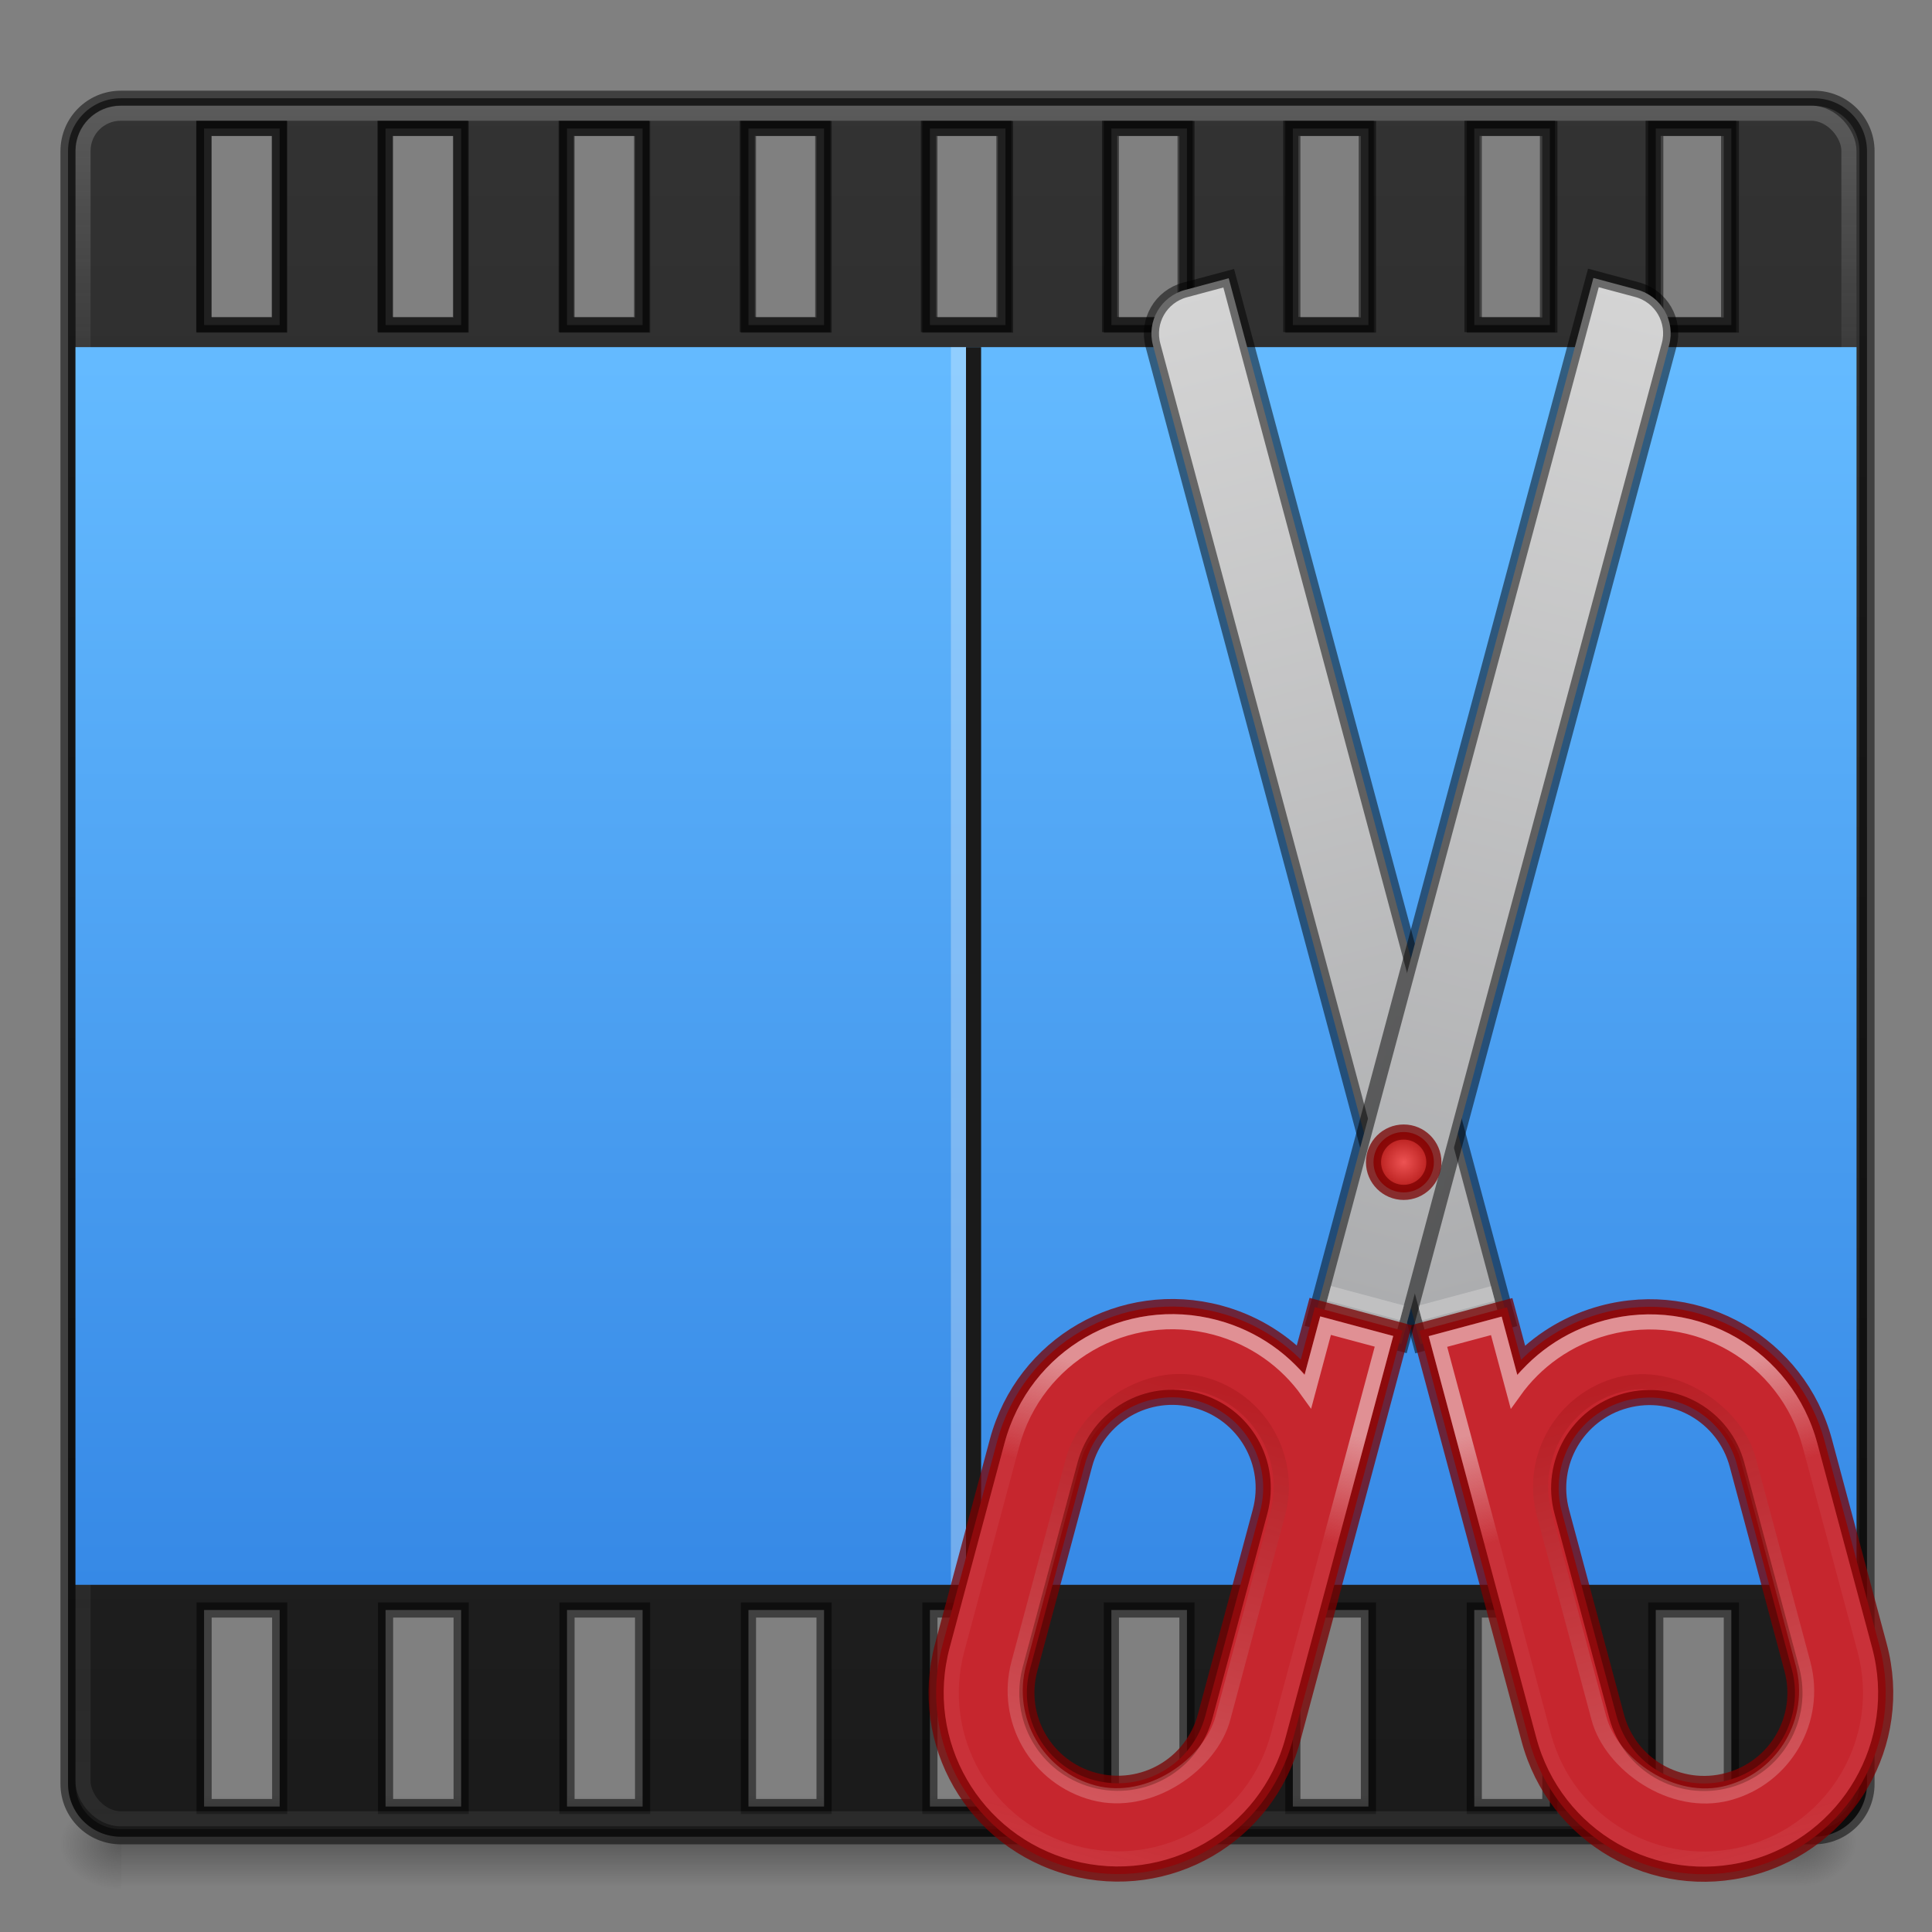 <?xml version="1.0" encoding="UTF-8" standalone="no"?>
<!-- Created with Inkscape (http://www.inkscape.org/) -->

<svg
   width="128"
   height="128"
   viewBox="0 0 33.867 33.867"
   version="1.1"
   id="svg5"
   sodipodi:docname="trimmer-128-alternate.svg"
   inkscape:version="1.1.2 (0a00cf5339, 2022-02-04)"
   inkscape:export-filename="/home/adithyankv/Art/Icons/trimmer-alternate-128.png"
   inkscape:export-xdpi="96.000008"
   inkscape:export-ydpi="96.000008"
   xmlns:inkscape="http://www.inkscape.org/namespaces/inkscape"
   xmlns:sodipodi="http://sodipodi.sourceforge.net/DTD/sodipodi-0.dtd"
   xmlns:xlink="http://www.w3.org/1999/xlink"
   xmlns="http://www.w3.org/2000/svg"
   xmlns:svg="http://www.w3.org/2000/svg">
  <rect x="0" y="0" width="33.867" height="33.867" fill="#808080" stroke="none"/>
  <sodipodi:namedview
     id="namedview7"
     pagecolor="#ffffff"
     bordercolor="#666666"
     borderopacity="1.0"
     inkscape:pageshadow="2"
     inkscape:pageopacity="0.0"
     inkscape:pagecheckerboard="0"
     inkscape:document-units="mm"
     showgrid="true"
     units="px"
     width="64px"
     inkscape:zoom="1"
     inkscape:cx="130"
     inkscape:cy="65.5"
     inkscape:window-width="1920"
     inkscape:window-height="1019"
     inkscape:window-x="0"
     inkscape:window-y="30"
     inkscape:window-maximized="1"
     inkscape:current-layer="layer2">
    <inkscape:grid
       type="xygrid"
       id="grid824"
       spacingx="0.132"
       spacingy="0.132"
       empspacing="2"
       dotted="true"
       visible="false"
       enabled="true"
       snapvisiblegridlinesonly="true" />
  </sodipodi:namedview>
  <defs
     id="defs2">
    <linearGradient
       inkscape:collect="always"
       id="linearGradient11305">
      <stop
         style="stop-color:#ed5353;stop-opacity:1"
         offset="0"
         id="stop11301" />
      <stop
         style="stop-color:#a10705;stop-opacity:1"
         offset="1"
         id="stop11303" />
    </linearGradient>
    <linearGradient
       inkscape:collect="always"
       id="linearGradient6668">
      <stop
         style="stop-color:#d4d4d4;stop-opacity:1;"
         offset="0"
         id="stop6664" />
      <stop
         style="stop-color:#abacae;stop-opacity:1"
         offset="1"
         id="stop6666" />
    </linearGradient>
    <linearGradient
       inkscape:collect="always"
       id="linearGradient6174">
      <stop
         style="stop-color:#fafafa;stop-opacity:0.3"
         offset="0"
         id="stop6170" />
      <stop
         style="stop-color:#7a0000;stop-opacity:0.25"
         offset="1"
         id="stop6172" />
    </linearGradient>
    <linearGradient
       inkscape:collect="always"
       id="linearGradient4043">
      <stop
         style="stop-color:#fafafa;stop-opacity:1;"
         offset="0"
         id="stop4039" />
      <stop
         style="stop-color:#fafafa;stop-opacity:0.1"
         offset="0.229"
         id="stop4239" />
      <stop
         style="stop-color:#fafafa;stop-opacity:0.1"
         offset="0.917"
         id="stop4305" />
      <stop
         style="stop-color:#fafafa;stop-opacity:0.15"
         offset="1"
         id="stop4041" />
    </linearGradient>
    <linearGradient
       inkscape:collect="always"
       id="linearGradient3446">
      <stop
         style="stop-color:#333333;stop-opacity:1;"
         offset="0"
         id="stop3442" />
      <stop
         style="stop-color:#1a1a1a;stop-opacity:1"
         offset="1"
         id="stop3444" />
    </linearGradient>
    <linearGradient
       inkscape:collect="always"
       id="linearGradient1458">
      <stop
         style="stop-color:#333333;stop-opacity:0.5"
         offset="0"
         id="stop1454" />
      <stop
         style="stop-color:#333333;stop-opacity:0;"
         offset="1"
         id="stop1456" />
    </linearGradient>
    <linearGradient
       inkscape:collect="always"
       id="linearGradient1052">
      <stop
         style="stop-color:#333333;stop-opacity:0"
         offset="0"
         id="stop1048" />
      <stop
         style="stop-color:#333333;stop-opacity:0.502;"
         offset="0.496"
         id="stop1312" />
      <stop
         style="stop-color:#333333;stop-opacity:0;"
         offset="1"
         id="stop1050" />
    </linearGradient>
    <linearGradient
       inkscape:collect="always"
       id="linearGradient3813">
      <stop
         style="stop-color:#3689e6;stop-opacity:1;"
         offset="0"
         id="stop3809" />
      <stop
         style="stop-color:#64baff;stop-opacity:1"
         offset="1"
         id="stop3811" />
    </linearGradient>
    <linearGradient
       inkscape:collect="always"
       id="linearGradient1947">
      <stop
         style="stop-color:#fafafa;stop-opacity:0.4"
         offset="0"
         id="stop1943" />
      <stop
         style="stop-color:#fafafa;stop-opacity:0.1"
         offset="0.151"
         id="stop2591" />
      <stop
         style="stop-color:#fafafa;stop-opacity:0.15"
         offset="0.487"
         id="stop2719" />
      <stop
         style="stop-color:#fafafa;stop-opacity:0.1"
         offset="0.814"
         id="stop2913" />
      <stop
         style="stop-color:#fafafa;stop-opacity:0.15"
         offset="1"
         id="stop1945" />
    </linearGradient>
    <radialGradient
       cx="15"
       cy="1039.7"
       r="3.527"
       fx="15"
       fy="1039.7"
       id="radialGradient3784"
       xlink:href="#linearGradient3764"
       gradientUnits="userSpaceOnUse"
       gradientTransform="matrix(-0.567,-1.134,-1.701,0.851,1785.401,171.947)" />
    <linearGradient
       id="linearGradient3764">
      <stop
         id="stop3766"
         style="stop-color:#d1d1d1;stop-opacity:1"
         offset="0" />
      <stop
         id="stop3768"
         style="stop-color:#eaeaea;stop-opacity:1"
         offset="1" />
    </linearGradient>
    <linearGradient
       x1="17"
       y1="1042.362"
       x2="15"
       y2="1038.362"
       id="linearGradient3786"
       xlink:href="#linearGradient3774"
       gradientUnits="userSpaceOnUse"
       gradientTransform="matrix(-1,0,0,1,23.053,-2)" />
    <linearGradient
       id="linearGradient3774">
      <stop
         id="stop3776"
         style="stop-color:#444444;stop-opacity:1"
         offset="0" />
      <stop
         id="stop3778"
         style="stop-color:#9e9e9e;stop-opacity:1"
         offset="1" />
    </linearGradient>
    <radialGradient
       cx="15"
       cy="1039.7"
       r="3.527"
       fx="15"
       fy="1039.7"
       id="radialGradient3772"
       xlink:href="#linearGradient3764"
       gradientUnits="userSpaceOnUse"
       gradientTransform="matrix(0.567,-1.134,1.701,0.851,-1761.347,171.947)" />
    <linearGradient
       x1="17"
       y1="1042.362"
       x2="15"
       y2="1038.362"
       id="linearGradient3780"
       xlink:href="#linearGradient3774"
       gradientUnits="userSpaceOnUse"
       gradientTransform="translate(1,-2)" />
    <radialGradient
       cx="62.625"
       cy="4.625"
       r="10.625"
       fx="62.625"
       fy="4.625"
       id="radialGradient3986"
       xlink:href="#linearGradient8838"
       gradientUnits="userSpaceOnUse"
       gradientTransform="matrix(0.565,0,0,0.282,-27.365,1048.056)" />
    <linearGradient
       id="linearGradient8838">
      <stop
         id="stop8840"
         style="stop-color:#000000;stop-opacity:1"
         offset="0" />
      <stop
         id="stop8842"
         style="stop-color:#000000;stop-opacity:0"
         offset="1" />
    </linearGradient>
    <radialGradient
       cx="62.625"
       cy="4.625"
       r="10.625"
       fx="62.625"
       fy="4.625"
       id="radialGradient4009"
       xlink:href="#linearGradient8838"
       gradientUnits="userSpaceOnUse"
       gradientTransform="matrix(0.565,0,0,0.282,-19.365,1048.056)" />
    <radialGradient
       cx="12"
       cy="15.166"
       r="4.001"
       fx="12"
       fy="15.166"
       id="radialGradient3816"
       xlink:href="#linearGradient3810"
       gradientUnits="userSpaceOnUse"
       gradientTransform="matrix(-0.557,1.392,-2.5,-1,57.593,1041.816)" />
    <linearGradient
       id="linearGradient3810">
      <stop
         id="stop3812"
         style="stop-color:#a60101;stop-opacity:1"
         offset="0" />
      <stop
         id="stop3814"
         style="stop-color:#5f0101;stop-opacity:1"
         offset="1" />
    </linearGradient>
    <radialGradient
       cx="9"
       cy="1035.527"
       r="4.001"
       fx="9"
       fy="1035.527"
       id="radialGradient3824"
       xlink:href="#linearGradient3810"
       gradientUnits="userSpaceOnUse"
       gradientTransform="matrix(-1.98,0.283,-0.25,-1.75,285.639,2844.651)" />
    <linearGradient
       inkscape:collect="always"
       xlink:href="#linearGradient1947"
       id="linearGradient1949"
       x1="17.727"
       y1="1.852"
       x2="17.727"
       y2="32.015"
       gradientUnits="userSpaceOnUse" />
    <linearGradient
       inkscape:collect="always"
       xlink:href="#linearGradient3813"
       id="linearGradient3815"
       x1="16.933"
       y1="27.781"
       x2="16.933"
       y2="6.35"
       gradientUnits="userSpaceOnUse" />
    <linearGradient
       inkscape:collect="always"
       xlink:href="#linearGradient1052"
       id="linearGradient1054"
       x1="18.521"
       y1="31.485"
       x2="18.521"
       y2="33.073"
       gradientUnits="userSpaceOnUse" />
    <radialGradient
       inkscape:collect="always"
       xlink:href="#linearGradient1458"
       id="radialGradient1460"
       cx="2.117"
       cy="32.279"
       fx="2.117"
       fy="32.279"
       r="1.058"
       gradientTransform="matrix(-3.78,1.8425968e-6,-3.5011232e-6,-2.835,16,213.5)"
       gradientUnits="userSpaceOnUse" />
    <radialGradient
       inkscape:collect="always"
       xlink:href="#linearGradient1458"
       id="radialGradient1881"
       gradientUnits="userSpaceOnUse"
       gradientTransform="matrix(1,4.875204e-7,9.2633883e-7,-0.75,29.369,56.489)"
       cx="2.117"
       cy="32.279"
       fx="2.117"
       fy="32.279"
       r="1.058" />
    <linearGradient
       inkscape:collect="always"
       xlink:href="#linearGradient3446"
       id="linearGradient3448"
       x1="64"
       y1="6"
       x2="64"
       y2="122"
       gradientUnits="userSpaceOnUse" />
    <linearGradient
       inkscape:collect="always"
       xlink:href="#linearGradient6668"
       id="linearGradient10334"
       gradientUnits="userSpaceOnUse"
       x1="27.12"
       y1="2.91"
       x2="27.12"
       y2="21.696" />
    <linearGradient
       inkscape:collect="always"
       xlink:href="#linearGradient4043"
       id="linearGradient10336"
       gradientUnits="userSpaceOnUse"
       gradientTransform="matrix(3.78,0,0,3.78,5.4047244e-6,0)"
       x1="30.163"
       y1="23.548"
       x2="30.163"
       y2="32.015" />
    <linearGradient
       inkscape:collect="always"
       xlink:href="#linearGradient6174"
       id="linearGradient10338"
       gradientUnits="userSpaceOnUse"
       x1="29.501"
       y1="30.956"
       x2="29.369"
       y2="23.416" />
    <linearGradient
       inkscape:collect="always"
       xlink:href="#linearGradient6668"
       id="linearGradient10352"
       gradientUnits="userSpaceOnUse"
       x1="27.12"
       y1="2.91"
       x2="27.12"
       y2="21.696" />
    <linearGradient
       inkscape:collect="always"
       xlink:href="#linearGradient4043"
       id="linearGradient10354"
       gradientUnits="userSpaceOnUse"
       gradientTransform="matrix(3.78,0,0,3.78,5.4047244e-6,0)"
       x1="30.163"
       y1="23.548"
       x2="30.163"
       y2="32.015" />
    <linearGradient
       inkscape:collect="always"
       xlink:href="#linearGradient6174"
       id="linearGradient10356"
       gradientUnits="userSpaceOnUse"
       x1="29.501"
       y1="30.956"
       x2="29.369"
       y2="23.416" />
    <radialGradient
       inkscape:collect="always"
       xlink:href="#linearGradient11305"
       id="radialGradient13011"
       cx="24.606"
       cy="20.373"
       fx="24.606"
       fy="20.373"
       r="0.661"
       gradientUnits="userSpaceOnUse" />
  </defs>
  <g
     inkscape:groupmode="layer"
     id="layer3"
     inkscape:label="shadow"
     sodipodi:insensitive="true">
    <rect
       style="fill:url(#linearGradient1054);fill-opacity:1;stroke-width:0.794;stroke-opacity:0.15"
       id="rect1046"
       width="29.369"
       height="1.588"
       x="2.117"
       y="31.485" />
    <path
       id="path1430"
       style="fill:url(#radialGradient1460);fill-opacity:1;stroke-width:3.001;stroke-opacity:0.15"
       d="m 8,119 a 4,3 0 0 0 -4,3 4,3 0 0 0 4,3 z"
       transform="scale(0.265)" />
    <path
       id="path1879"
       style="fill:url(#radialGradient1881);fill-opacity:1;stroke-width:0.794;stroke-opacity:0.15"
       d="m 31.485,31.485 a 1.058,0.794 0 0 1 1.058,0.794 1.058,0.794 0 0 1 -1.058,0.794 z" />
  </g>
  <g
     inkscape:groupmode="layer"
     id="layer1"
     inkscape:label="film"
     style="display:inline"
     sodipodi:insensitive="true">
    <path
       id="rect1452"
       style="fill:url(#linearGradient3448);fill-opacity:1;stroke:#000000;stroke-width:1.002;stroke-miterlimit:4;stroke-dasharray:none;stroke-opacity:0.5"
       d="M 8,6.5 C 6.061,6.5 4.5,8.061 4.5,10 v 108 c 0,1.939 1.561,3.5 3.5,3.5 h 112 c 1.939,0 3.5,-1.561 3.5,-3.5 V 10 c 0,-1.939 -1.561,-3.5 -3.5,-3.5 z m 5.5,2 h 5 v 13 h -5 z m 12.004,0 h 5 v 13 h -5 z m 12.002,0 h 5 v 13 h -5 z m 12.004,0 h 5 v 13 h -5 z m 12.002,0 h 5 v 13 h -5 z m 12.004,0 h 5 v 13 h -5 z m 12.004,0 h 5 v 13 h -5 z m 12.002,0 h 5 v 13 h -5 z m 12.004,0 h 5 v 13 h -5 z M 13.5,106.5 h 5 v 13 h -5 z m 12.004,0 h 5 v 13 h -5 z m 12.002,0 h 5 v 13 h -5 z m 12.004,0 h 5 v 13 h -5 z m 12.002,0 h 5 v 13 h -5 z m 12.004,0 h 5 v 13 h -5 z m 12.004,0 h 5 v 13 h -5 z m 12.002,0 h 5 v 13 h -5 z m 12.004,0 h 5 v 13 h -5 z"
       transform="scale(0.265)" />
    <rect
       style="fill:none;fill-opacity:0.998;stroke:url(#linearGradient1949);stroke-width:0.265;stroke-miterlimit:4;stroke-dasharray:none;stroke-opacity:0.5"
       id="rect1678"
       width="30.956"
       height="29.898"
       x="1.455"
       y="1.984"
       ry="0.661" />
    <rect
       style="fill:url(#linearGradient3815);fill-opacity:1;stroke:none;stroke-width:0.265;stroke-miterlimit:4;stroke-dasharray:none;stroke-opacity:0.5"
       id="rect3279"
       width="31.221"
       height="21.696"
       x="1.323"
       y="6.085"
       ry="0" />
    <path
       style="fill:none;stroke:#1a1a1a;stroke-width:0.265px;stroke-linecap:butt;stroke-linejoin:miter;stroke-opacity:1"
       d="M 17.066,6.085 V 27.781"
       id="path4600" />
    <rect
       style="fill:none;fill-opacity:0.998;stroke:#000000;stroke-width:0.265;stroke-miterlimit:4;stroke-dasharray:none;stroke-opacity:0.5"
       id="rect6153"
       width="1.323"
       height="3.44"
       x="3.572"
       y="2.249"
       inkscape:tile-cx="4.2333334"
       inkscape:tile-cy="3.96875"
       inkscape:tile-w="1.5879157"
       inkscape:tile-h="3.7045825"
       inkscape:tile-x0="3.4393755"
       inkscape:tile-y0="2.1164588" />
    <rect
       style="fill:none;fill-opacity:0.998;stroke:#000000;stroke-width:0.265;stroke-miterlimit:4;stroke-dasharray:none;stroke-opacity:0.5"
       id="use6592"
       width="1.323"
       height="3.44"
       x="6.748"
       y="2.249"
       inkscape:tile-x0="3.4393755"
       inkscape:tile-y0="2.1164588" />
    <rect
       style="fill:none;fill-opacity:0.998;stroke:#000000;stroke-width:0.265;stroke-miterlimit:4;stroke-dasharray:none;stroke-opacity:0.5"
       id="use6594"
       width="1.323"
       height="3.44"
       x="9.924"
       y="2.249"
       inkscape:tile-x0="3.4393755"
       inkscape:tile-y0="2.1164588" />
    <rect
       style="fill:none;fill-opacity:0.998;stroke:#000000;stroke-width:0.265;stroke-miterlimit:4;stroke-dasharray:none;stroke-opacity:0.5"
       id="use6596"
       width="1.323"
       height="3.44"
       x="13.099"
       y="2.249"
       inkscape:tile-x0="3.4393755"
       inkscape:tile-y0="2.1164588" />
    <rect
       style="fill:none;fill-opacity:0.998;stroke:#000000;stroke-width:0.265;stroke-miterlimit:4;stroke-dasharray:none;stroke-opacity:0.5"
       id="use6598"
       width="1.323"
       height="3.44"
       x="16.275"
       y="2.249"
       inkscape:tile-x0="3.4393755"
       inkscape:tile-y0="2.1164588" />
    <rect
       style="fill:none;fill-opacity:0.998;stroke:#000000;stroke-width:0.265;stroke-miterlimit:4;stroke-dasharray:none;stroke-opacity:0.5"
       id="use6600"
       width="1.323"
       height="3.44"
       x="19.451"
       y="2.249"
       inkscape:tile-x0="3.4393755"
       inkscape:tile-y0="2.1164588" />
    <rect
       style="fill:none;fill-opacity:0.998;stroke:#000000;stroke-width:0.265;stroke-miterlimit:4;stroke-dasharray:none;stroke-opacity:0.5"
       id="use6602"
       width="1.323"
       height="3.44"
       x="22.627"
       y="2.249"
       inkscape:tile-x0="3.4393755"
       inkscape:tile-y0="2.1164588" />
    <rect
       style="fill:none;fill-opacity:0.998;stroke:#000000;stroke-width:0.265;stroke-miterlimit:4;stroke-dasharray:none;stroke-opacity:0.5"
       id="use6604"
       width="1.323"
       height="3.44"
       x="25.803"
       y="2.249"
       inkscape:tile-x0="3.4393755"
       inkscape:tile-y0="2.1164588" />
    <rect
       style="fill:none;fill-opacity:0.998;stroke:#000000;stroke-width:0.265;stroke-miterlimit:4;stroke-dasharray:none;stroke-opacity:0.5"
       id="use6606"
       width="1.323"
       height="3.44"
       x="28.979"
       y="2.249"
       inkscape:tile-x0="3.4393755"
       inkscape:tile-y0="2.1164588" />
    <path
       style="fill:none;stroke:#fafafa;stroke-width:0.265px;stroke-linecap:butt;stroke-linejoin:miter;stroke-opacity:0.3"
       d="M 16.801,6.085 V 27.781"
       id="path3122" />
  </g>
  <g
     inkscape:groupmode="layer"
     id="layer2"
     inkscape:label="scissors">
    <g
       id="g10221"
       transform="rotate(-15,32.198,28.106)">
      <path
         id="rect6502"
         style="fill:url(#linearGradient10334);stroke:#000000;stroke-width:0.265;stroke-opacity:0.5"
         d="m 27.12,2.91 0.794,-1e-7 V 21.828 c -0.529,0 -1.058,0 -1.587,0 V 3.704 c 0,-0.44 0.354,-0.794 0.794,-0.794 z"
         sodipodi:nodetypes="scccss" />
      <path
         id="rect3969"
         style="fill:#c6262e;fill-opacity:0.998;stroke:#7a0000;stroke-width:1;stroke-opacity:0.75"
         d="m 99.5,81.5 v 14 2 12 c 0,6.648 5.352,12 12,12 6.648,0 12,-5.352 12,-12 v -14 c 0,-6.648 -5.352,-12 -12,-12 -2.189,0 -4.237,0.58 -6,1.596 V 81.5 Z m 12,8 c 3.324,0 6,2.676 6,6 v 14 c 0,3.324 -2.676,6 -6,6 -3.324,0 -6,-2.676 -6,-6 v -14 c 0,-3.324 2.676,-6 6,-6 z"
         transform="scale(0.265)" />
      <path
         id="rect3971"
         style="fill:none;fill-opacity:0.998;stroke:url(#linearGradient10336);stroke-width:1;stroke-opacity:0.5"
         d="m 100.5,82.5 v 13 1 13 c 0,6.094 4.906,11 11,11 6.094,0 11,-4.906 11,-11 v -14 c 0,-6.094 -4.906,-11 -11,-11 -2.664,0 -5.101,0.937 -7,2.502 V 82.5 Z"
         transform="scale(0.265)" />
      <rect
         style="fill:none;fill-opacity:0.998;stroke:url(#linearGradient10338);stroke-width:0.265;stroke-opacity:0.75"
         id="rect6064"
         width="3.704"
         height="7.408"
         x="27.649"
         y="23.416"
         ry="1.852" />
      <path
         style="fill:none;stroke:#d4d4d4;stroke-width:0.265px;stroke-linecap:butt;stroke-linejoin:miter;stroke-opacity:0.5"
         d="M 26.458,21.299 H 27.781"
         id="path7693" />
    </g>
    <g
       id="g10350"
       transform="matrix(-0.966,-0.259,-0.259,0.966,55.65,9.291)">
      <path
         id="path10340"
         style="fill:url(#linearGradient10352);stroke:#000000;stroke-width:0.265;stroke-opacity:0.5"
         d="m 27.12,2.91 0.794,-1e-7 V 21.828 c -0.529,0 -1.058,0 -1.587,0 V 3.704 c 0,-0.44 0.354,-0.794 0.794,-0.794 z"
         sodipodi:nodetypes="scccss" />
      <path
         id="path10342"
         style="fill:#c6262e;fill-opacity:0.998;stroke:#7a0000;stroke-width:1;stroke-opacity:0.75"
         d="m 99.5,81.5 v 14 2 12 c 0,6.648 5.352,12 12,12 6.648,0 12,-5.352 12,-12 v -14 c 0,-6.648 -5.352,-12 -12,-12 -2.189,0 -4.237,0.58 -6,1.596 V 81.5 Z m 12,8 c 3.324,0 6,2.676 6,6 v 14 c 0,3.324 -2.676,6 -6,6 -3.324,0 -6,-2.676 -6,-6 v -14 c 0,-3.324 2.676,-6 6,-6 z"
         transform="scale(0.265)" />
      <path
         id="path10344"
         style="fill:none;fill-opacity:0.998;stroke:url(#linearGradient10354);stroke-width:1;stroke-opacity:0.5"
         d="m 100.5,82.5 v 13 1 13 c 0,6.094 4.906,11 11,11 6.094,0 11,-4.906 11,-11 v -14 c 0,-6.094 -4.906,-11 -11,-11 -2.664,0 -5.101,0.937 -7,2.502 V 82.5 Z"
         transform="scale(0.265)" />
      <rect
         style="fill:none;fill-opacity:0.998;stroke:url(#linearGradient10356);stroke-width:0.265;stroke-opacity:0.75"
         id="rect10346"
         width="3.704"
         height="7.408"
         x="27.649"
         y="23.416"
         ry="1.852" />
      <path
         style="fill:none;stroke:#d4d4d4;stroke-width:0.265px;stroke-linecap:butt;stroke-linejoin:miter;stroke-opacity:0.5"
         d="M 26.458,21.299 H 27.781"
         id="path10348" />
    </g>
    <circle
       style="fill:url(#radialGradient13011);fill-opacity:1;stroke:#7a0000;stroke-width:0.265;stroke-opacity:0.75"
       id="path10496"
       cx="24.606"
       cy="20.373"
       r="0.529" />
  </g>
</svg>
